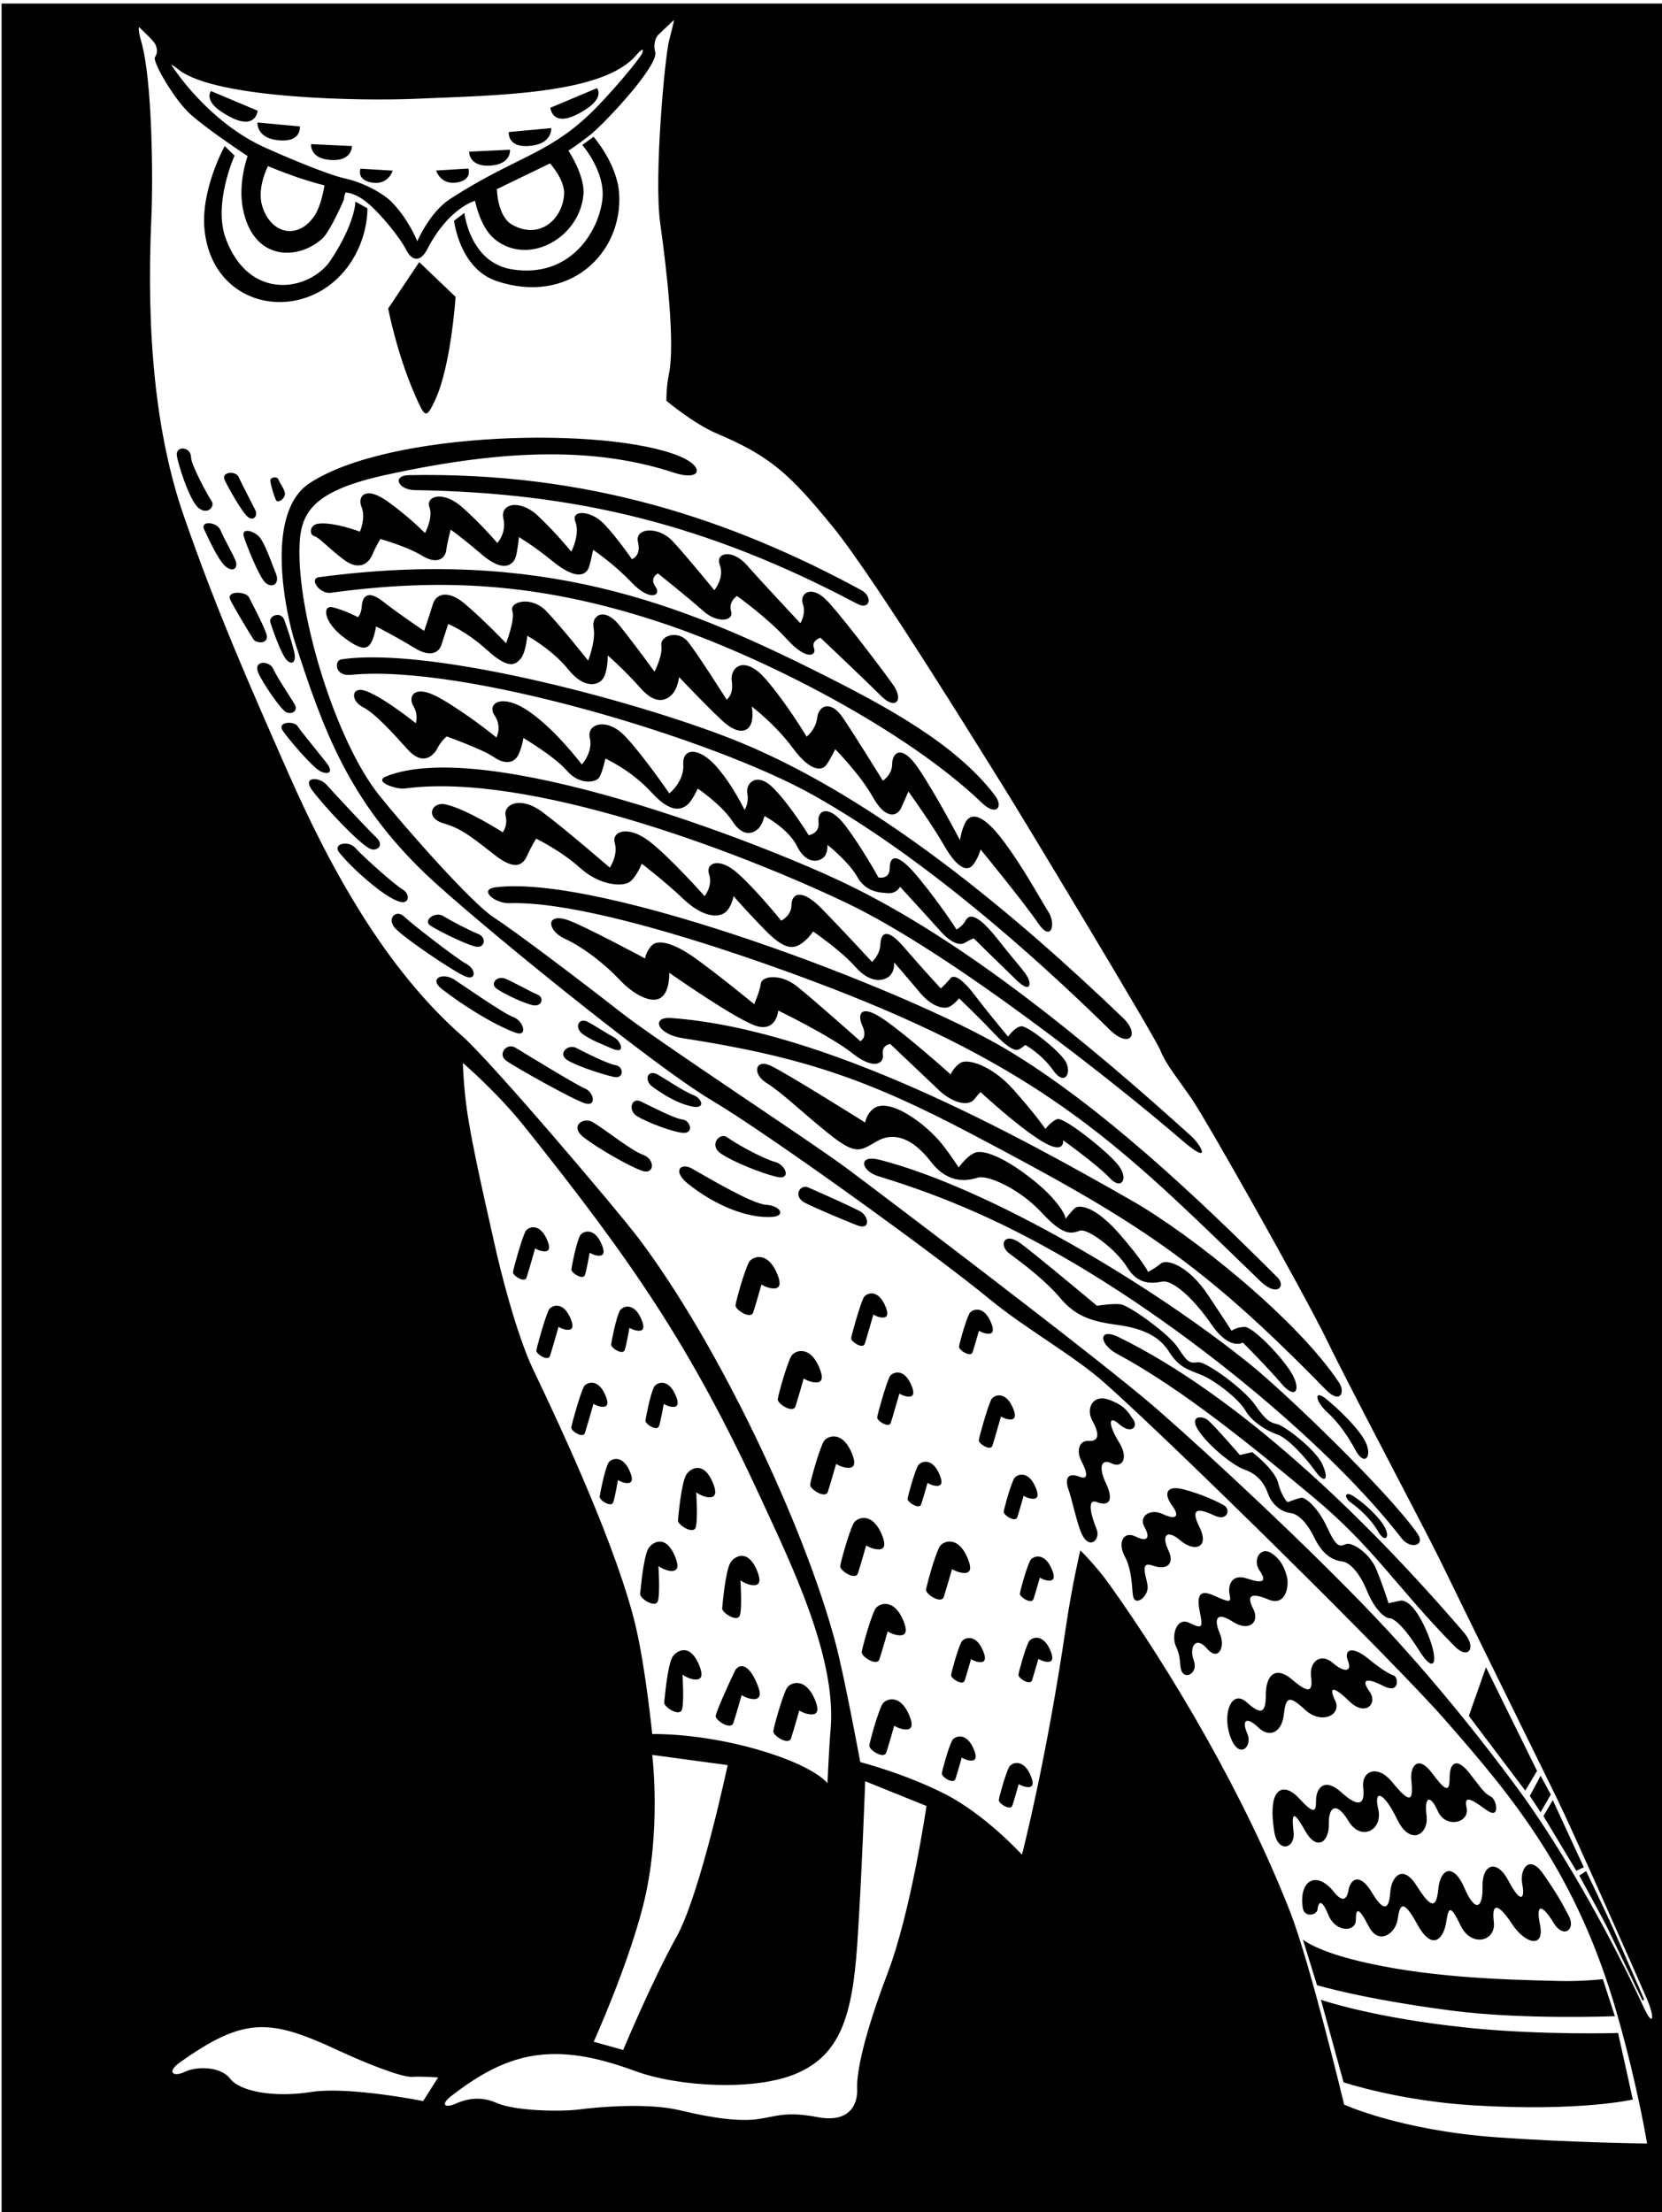 <?xml version="1.0" encoding="UTF-8"?>
<svg xmlns="http://www.w3.org/2000/svg" xmlns:xlink="http://www.w3.org/1999/xlink" width="423pt" height="563pt" viewBox="0 0 423 563" version="1.1">
<g id="surface1">
<path style=" stroke:none;fill-rule:nonzero;fill:rgb(0%,0%,0%);fill-opacity:1;" d="M 0.402 0.898 L 0.402 563 L 423 563 L 423 0.898 Z M 45.539 17.785 C 55.148 25.238 92.773 25.707 105.574 25.148 C 125.879 24.262 153.414 24.098 161.93 14.035 C 163.305 12.41 163.988 12.219 163.449 13.551 C 162.91 14.879 155.07 24.34 149.785 29.324 C 139.074 39.426 130.41 40.332 114.539 50.645 C 109.348 54.016 106.199 61.398 106.199 61.398 C 106.199 61.398 104 55.727 99.574 51.301 C 97.574 49.301 92.828 46.547 87.828 45.422 C 82.828 44.297 71.242 39.273 67.367 37.523 C 57.52 33.074 49.48 24.797 44.754 18.184 C 43.504 16.434 42.867 15.711 45.539 17.785 Z M 143.574 49.426 C 143.234 55.59 137.461 61.219 130.324 57.176 C 126.574 55.051 126.465 48.137 126.465 48.137 L 139.988 41.582 C 139.988 41.582 143.781 45.73 143.574 49.426 Z M 82.574 47.172 C 82.574 47.172 81.832 52.336 79.949 55.051 C 75.699 61.176 68.777 59.469 66.699 52.301 C 65.359 47.68 68.207 42.289 68.207 42.289 C 68.207 42.289 71.969 43.859 75.809 45.172 C 79.645 46.48 82.574 47.172 82.574 47.172 Z M 107.699 534.699 C 107.699 534.699 88.703 530.887 79.203 532.387 C 69.703 533.887 61.07 532.25 58.57 529 C 56.07 525.75 49.891 525.855 47.039 527.258 C 44.191 528.656 42.199 527.41 45.848 524.816 C 62.312 513.102 68.844 513.805 85.996 521.77 C 92.996 525.02 102.195 528.703 104.945 528.535 C 107.695 528.363 111.5 528.699 111.5 528.699 Z M 225.891 502.195 C 219.891 517.945 217.949 527.543 218.156 531.547 C 218.359 535.551 216.199 540.301 208.199 538.801 C 200.199 537.301 197.949 538.496 193.199 539.246 C 188.449 539.996 181.445 539.074 173.195 537.074 C 164.945 535.074 152.453 536.184 147.453 536.828 C 142.453 537.469 130.945 537.195 126.445 535.195 C 121.945 533.195 118.293 534.328 115.793 535.43 C 113.293 536.527 112.031 535.621 114.805 533.457 C 129.406 522.066 141.094 519.457 161.562 527.023 C 172.629 531.117 192.207 532.188 202.703 527.688 C 213.781 522.938 216.93 513.215 218.18 494.805 C 219.305 478.309 220.199 453.301 220.199 453.301 L 235.801 459.602 C 235.801 459.602 231.891 486.445 225.891 502.195 Z M 166 446.602 L 185.199 449.199 C 185.199 449.199 178.234 482.066 172.164 492.941 C 166.098 503.812 158.602 521.699 158.602 521.699 L 151.102 519.598 C 151.102 519.598 159.68 500.699 163.68 484.949 C 168.449 466.164 166 446.602 166 446.602 Z M 166 441.301 C 166 441.301 164.328 424.566 161.773 413.797 C 157.184 394.418 143.281 364.324 135.859 348.879 C 131.234 339.254 127.035 321.934 125.91 316.797 C 124.211 309.043 120.094 291.746 118.746 281.797 C 117.949 275.926 117.801 270.5 117.801 270.5 C 117.801 270.5 126.477 277.902 133.574 286.801 C 160.762 320.867 175.801 342.539 193.699 381.426 C 201.266 397.859 213.004 421.738 211.398 440.102 C 210.984 444.852 210.602 453.801 210.602 453.801 C 210.602 453.801 207.449 449.426 192.574 445.176 C 177.699 440.926 166 441.301 166 441.301 Z M 418.449 511.051 C 408.492 489.578 396.207 468.656 386.301 455.199 C 379.676 446.199 366.074 428.426 349.742 411.262 C 333.406 394.094 308.703 371.047 294.703 358.797 C 280.703 346.547 225.059 304.445 215.684 297.445 C 206.309 290.445 168.051 265.457 157.98 257.59 C 147.914 249.723 131.324 237.125 125.699 233.5 C 120.074 229.875 103.027 210.539 96.527 202.414 C 85.383 188.488 75.465 155.98 76.242 138.551 C 76.617 130.117 79.992 124.82 98.449 120.801 C 129.113 114.121 151.871 113.852 171.574 120.301 C 178.449 122.551 179.574 118.801 172.824 116.051 C 154.418 108.551 99.152 109.57 78.789 122.969 C 66.699 130.926 73.359 158.098 74.949 163.051 C 82.273 185.852 88.773 203.738 108.457 222.543 C 119.395 232.988 165.672 270.871 181.238 280.086 C 195.176 288.336 238.113 319.254 252.055 330.77 C 260.68 337.895 273.352 345.02 281.035 351.836 C 298.531 367.352 354.609 422.672 367.449 437.301 C 385.34 457.684 401.484 477.012 411.711 513.047 C 416.945 531.5 419.199 545.5 419.199 545.5 C 419.199 545.5 399.574 545.277 380.699 543.902 C 356.324 542.125 342.102 535.598 342.102 535.598 C 342.102 535.598 333.48 499.664 328.355 486.539 C 316.816 456.988 298.219 425.402 282.223 403.035 C 278.812 398.266 274.949 394.551 274.949 394.551 C 274.949 394.551 272.883 403.215 271.324 413.801 C 266.199 448.676 260.102 472 260.102 472 C 260.102 472 250.883 461.871 240.633 456.621 C 230.383 451.371 218.949 448.426 218.949 448.426 C 218.949 448.426 214.949 426.801 212.699 418.301 C 204.742 388.238 182.773 341.977 162.648 315.289 C 156.898 307.664 124.84 269.977 117.715 263.727 C 98.176 246.586 84.168 221.297 73.09 196.105 C 63.117 173.426 55.027 155.141 46.742 131.184 C 39.723 110.895 37.16 85.496 38.523 55.426 C 38.988 45.145 38.742 20.281 35.977 10.672 C 34.977 7.195 35.402 6.898 35.402 6.898 C 35.402 6.898 38.535 9.84 39.242 10.832 C 39.949 11.82 40.316 13.297 39.441 14.547 C 38.699 15.609 44.449 25.551 48.574 29.176 C 53.402 33.418 63.023 39.719 63.023 39.719 C 63.023 39.719 60.551 46.375 61.801 53 C 64.336 66.445 75.793 66.402 82.074 60.676 C 83.969 58.949 87.496 51.016 87.527 50.75 C 87.777 48.625 88.133 49 88.133 49 C 88.133 49 90.461 49.031 93.711 51.781 C 96.961 54.531 101.852 60.535 103.352 63.535 C 104.852 66.535 107.027 66.738 108.734 63.438 C 114.219 52.828 120.898 51.102 120.898 51.102 C 120.898 51.102 122.184 57.789 125.809 60.789 C 134.438 67.93 147.621 60.512 148.5 49.398 C 148.875 44.648 144.668 38.34 144.668 38.34 C 144.668 38.34 146.574 37.176 149.949 34.551 C 153.898 31.477 167.855 16.473 166.75 13.188 C 166.324 11.926 166.59 9.785 167.559 8.848 C 170.133 6.359 171.574 5.051 171.574 5.051 C 171.574 5.051 171.332 6.367 170.281 10.367 C 169.23 14.371 166.387 45.047 168.031 56.797 C 169.766 69.199 171.828 87.57 170.254 95.172 C 169.539 98.613 169.602 102 169.602 102 C 169.602 102 176.684 107.895 182.309 110.27 C 196.086 116.086 201.012 120.652 211.949 134.051 C 223.074 147.676 252.77 196.109 255.633 200.613 C 258.5 205.121 293.949 263.801 295.324 267.301 C 296.699 270.801 299.449 274.051 303.324 279.676 C 307.199 285.301 331.949 329.176 337.824 341.301 C 343.699 353.426 362.949 389.676 366.699 397.426 C 370.449 405.176 392.449 449.926 396.324 457.801 C 400.199 465.676 417.074 503.801 419.199 508.801 C 421.324 513.801 420.684 515.871 418.449 511.051 Z M 106.699 66.699 L 115.949 75.551 C 115.949 75.551 114.816 93.18 110.699 101.926 C 108.699 106.176 108.25 106.25 106.5 102.5 C 101.129 90.988 98.801 78.5 98.801 78.5 Z M 93.5 53 C 93.5 53 93.836 60.359 88.863 67.391 C 78 82.766 54.32 79.141 52.074 58.676 C 50.949 48.426 57.184 37.172 57.184 37.172 L 59.699 39.602 C 59.699 39.602 54.18 51.812 57.449 60.676 C 63.52 77.121 79.086 73.926 84.199 66.176 C 90.527 56.586 90.449 51.301 90.449 51.301 Z M 157.574 49.176 C 158.594 64.461 144.848 77.684 126.449 71.551 C 116.922 68.371 115.562 56.176 115.562 56.176 L 118.199 54.199 C 118.199 54.199 119.551 66.828 130.324 68.551 C 145.199 70.926 152.453 58.754 153.324 50.676 C 154.09 43.613 148.199 36.898 148.199 36.898 L 151.074 34.801 C 151.074 34.801 157.074 41.676 157.574 49.176 Z M 140.078 27.426 L 151.949 22.426 C 151.949 22.426 153.824 24.676 149.324 27.676 C 140.547 33.527 140.078 27.426 140.078 27.426 Z M 129.5 33.602 L 140.301 32.602 C 140.301 32.602 140.578 36.27 135.703 37.02 C 128.934 38.059 129.5 33.602 129.5 33.602 Z M 53.707 23.176 L 65.574 28.176 C 65.574 28.176 65.105 34.277 56.332 28.426 C 51.832 25.426 53.707 23.176 53.707 23.176 Z M 65.523 31.176 L 76.324 32.176 C 76.324 32.176 76.895 36.637 70.121 35.594 C 65.246 34.844 65.523 31.176 65.523 31.176 Z M 119.398 38.602 L 129.801 38.102 C 129.801 38.102 130.211 41.609 125.211 42.109 C 119.27 42.703 119.398 38.602 119.398 38.602 Z M 111 43.398 L 119.199 42.898 C 119.199 42.898 120.328 45.824 116.203 46.449 C 112.078 47.074 111 43.398 111 43.398 Z M 79.176 36.676 L 89.574 37.176 C 89.574 37.176 89.707 41.277 83.766 40.684 C 78.766 40.184 79.176 36.676 79.176 36.676 Z M 91.75 42.926 L 99.949 43.426 C 99.949 43.426 98.871 47.102 94.746 46.477 C 90.621 45.852 91.75 42.926 91.75 42.926 Z M 50.574 129.301 C 48.199 127.426 45.262 117.926 45.004 115.906 C 44.688 113.391 48.574 113.551 48.633 116.422 C 48.676 118.426 52.992 126.281 53.867 127.531 C 54.742 128.781 52.949 131.176 50.574 129.301 Z M 64.973 129.789 C 65.746 131.309 64.441 132.812 62.941 131.438 C 61.441 130.062 58.039 124.008 57.18 122.152 C 56.219 120.07 59.961 119.73 60.711 121.355 C 61.461 122.98 64.199 128.273 64.973 129.789 Z M 57.449 144.176 C 55.449 142.551 52.848 136.539 51.984 134.785 C 50.809 132.402 55.227 132.773 56.102 134.898 C 56.977 137.023 59.316 141.031 59.969 142.734 C 60.617 144.438 59.449 145.801 57.449 144.176 Z M 66.113 136.773 C 67.488 138.477 69.078 143.148 70.199 145.898 C 71.324 148.648 69.242 149.773 67.57 148.305 C 65.898 146.836 62.578 138.285 62.051 136.539 C 61.328 134.16 64.738 135.074 66.113 136.773 Z M 72.488 125.355 C 72.836 126.742 70.699 128.324 70.199 127.199 C 69.699 126.074 68.969 123.664 68.801 122.398 C 68.664 121.371 70.637 121.176 70.887 122.051 C 71.137 122.926 72.145 123.969 72.488 125.355 Z M 64.5 162.699 C 63.75 161.574 59.371 154.34 58.574 152.551 C 57.574 150.301 62.594 150.473 63.344 151.973 C 64.094 153.473 66.605 158.137 67.715 161.086 C 68.824 164.027 65.25 163.824 64.5 162.699 Z M 72.395 157.852 C 73.27 160.352 74.074 162.676 74.824 165.676 C 75.574 168.676 74.199 169.426 72.824 167.801 C 71.449 166.176 69.277 159.898 68.801 158.398 C 68.277 156.75 71.52 155.352 72.395 157.852 Z M 74.98 179.219 C 75.949 180.863 74.344 181.938 72.871 181.262 C 71.395 180.586 66.715 173.535 65.754 171.27 C 64.305 167.867 68.641 168.176 69.516 170.176 C 70.391 172.176 74.012 177.574 74.98 179.219 Z M 75.664 184.715 C 76.441 185.914 81.406 191.965 83.156 194.215 C 84.906 196.465 83.699 197.301 81.574 196.301 C 79.449 195.301 72.879 187.395 71.949 185.926 C 70.449 183.551 74.891 183.516 75.664 184.715 Z M 83.078 199.672 C 85.219 202.059 93.562 211.031 95.699 213.051 C 97.949 215.176 95.949 216.676 94.324 216.051 C 91.547 214.98 81.797 204.438 79.324 200.926 C 76.949 197.551 81.301 197.699 83.078 199.672 Z M 102.398 226.301 C 104.414 227.469 104.199 229.926 102.074 229.551 C 98.207 228.867 89.152 220.559 86.324 216.926 C 84.574 214.676 88.699 213.801 90.449 215.801 C 92.199 217.801 100.387 225.133 102.398 226.301 Z M 102.961 233.348 C 104.617 234.977 116.324 244.051 118.699 245.301 C 121.074 246.551 121.324 249.562 118.559 248.531 C 115.789 247.5 102.254 238.371 100.379 235.996 C 98.504 233.621 100.844 231.27 102.961 233.348 Z M 112.82 233.121 C 114.82 234.371 119.508 236.809 121.699 237.676 C 123.891 238.539 123.441 241.301 121.191 240.926 C 118.941 240.551 111.539 236.867 109.559 235.574 C 107.48 234.223 110.82 231.871 112.82 233.121 Z M 131.07 262.758 C 125.305 260.598 117.621 255.711 112.445 251.684 C 109.07 249.059 112.602 247.379 115.59 249.277 C 117.551 250.523 128.18 257.977 130.68 258.852 C 133.18 259.727 134.57 264.07 131.07 262.758 Z M 128.574 249.059 C 130.609 249.844 135.047 252.406 136.82 253.133 C 138.594 253.855 137.961 256.379 135.449 255.781 C 132.938 255.184 127.758 252.668 126.258 251.492 C 124.758 250.316 126.453 248.242 128.574 249.059 Z M 148.949 280.801 C 145.949 279.926 131.074 271.551 128.824 269.926 C 126.574 268.301 128.941 265.254 131.191 266.625 C 135.027 268.965 146.824 276.176 148.949 277.051 C 151.074 277.926 151.949 281.676 148.949 280.801 Z M 146.691 266.695 C 149.289 268.043 154.566 270.699 156.691 271.074 C 158.816 271.449 158.82 274.59 156.32 274.082 C 153.824 273.574 147.246 271.484 144.496 269.859 C 141.746 268.234 144.508 265.566 146.691 266.695 Z M 149.574 260.051 C 151.844 261.234 154.449 263.051 156.199 263.926 C 157.949 264.801 159.586 268.531 155.691 266.816 C 151.801 265.102 151 264.926 148.5 263.301 C 146 261.676 147.199 258.809 149.574 260.051 Z M 163.324 297.926 C 160.016 296.73 152.34 292.344 148.59 289.469 C 144.84 286.594 148.449 284.176 150.824 285.551 C 153.945 287.355 160.562 292.77 163.688 293.895 C 166.812 295.02 166.637 299.117 163.324 297.926 Z M 163.074 280.301 C 165.324 281.363 171.555 284.648 173.68 284.898 C 175.805 285.148 176.574 288.426 173.949 288.301 C 171.324 288.176 164.699 285.602 162.199 284.102 C 159.699 282.602 160.719 279.188 163.074 280.301 Z M 167.324 273.426 C 169.059 274.379 174.297 277.914 176.449 278.676 C 178.605 279.434 179.824 282.426 175.949 281.551 C 172.074 280.676 168.699 278.426 166.199 276.676 C 163.699 274.926 164.824 272.051 167.324 273.426 Z M 175.996 297.328 C 179.09 299.027 191.188 306.348 194.938 306.598 C 198.688 306.848 200.078 309.434 196.578 309.684 C 190.266 310.133 182.051 306.773 175.188 301.324 C 170.938 297.949 173.301 295.848 175.996 297.328 Z M 185.074 289.426 C 187.52 291.203 194.324 294.926 197.199 295.676 C 200.074 296.426 201.453 300.359 197.699 299.5 C 193.945 298.641 186.383 295.621 183.383 293.496 C 180.383 291.371 183.195 288.059 185.074 289.426 Z M 205.695 302.188 C 207.848 303.121 217.09 307.211 219.074 308.363 C 221.059 309.52 221.695 313.246 218.074 311.801 C 214.453 310.355 208.191 307.762 204.941 306.137 C 201.691 304.512 203.59 301.273 205.695 302.188 Z M 196.953 327.895 C 195.328 327.895 193.801 326.898 193.801 326.898 C 193.801 326.898 192.324 332.125 191.699 334 C 191.074 335.875 187.074 333.301 187.199 332.176 C 187.324 331.051 189.324 323.801 190.574 321.301 C 191.324 319.801 195.449 318.051 197.949 324.551 C 198.754 326.637 198.578 327.895 196.953 327.895 Z M 197.945 356.098 C 198.07 354.973 200.07 347.723 201.32 345.223 C 202.07 343.723 206.195 341.973 208.695 348.473 C 209.496 350.559 209.324 351.816 207.699 351.816 C 206.074 351.816 204.547 350.82 204.547 350.82 C 204.547 350.82 203.07 356.047 202.445 357.922 C 201.82 359.797 197.82 357.223 197.945 356.098 Z M 215.949 373.551 C 214.324 373.551 212.797 372.555 212.797 372.555 C 212.797 372.555 211.32 377.777 210.695 379.652 C 210.07 381.527 206.07 378.953 206.195 377.828 C 206.32 376.703 208.32 369.453 209.57 366.953 C 210.32 365.453 214.445 363.703 216.945 370.203 C 217.75 372.289 217.574 373.551 215.949 373.551 Z M 220.445 393.305 C 220.445 393.305 218.973 398.527 218.348 400.402 C 217.723 402.277 213.723 399.703 213.848 398.578 C 213.973 397.453 215.973 390.203 217.223 387.703 C 217.973 386.203 222.098 384.453 224.598 390.953 C 225.398 393.039 225.227 394.301 223.602 394.301 C 221.977 394.301 220.445 393.305 220.445 393.305 Z M 219.32 420.453 C 219.445 419.328 221.445 412.078 222.695 409.578 C 223.445 408.078 227.57 406.328 230.07 412.828 C 230.875 414.914 230.699 416.176 229.074 416.176 C 227.449 416.176 225.922 415.18 225.922 415.18 C 225.922 415.18 224.445 420.402 223.82 422.277 C 223.195 424.152 219.195 421.578 219.32 420.453 Z M 231.574 436.926 C 232.348 438.93 232.18 440.137 230.617 440.137 C 229.059 440.137 227.59 439.18 227.59 439.18 C 227.59 439.18 226.176 444.195 225.574 445.996 C 224.977 447.797 221.137 445.324 221.254 444.246 C 221.375 443.164 223.297 436.203 224.496 433.805 C 225.215 432.363 229.176 430.684 231.574 436.926 Z M 250.324 420.426 C 250.941 422.027 250.809 422.992 249.562 422.992 C 248.312 422.992 247.137 422.23 247.137 422.23 C 247.137 422.23 246.004 426.242 245.523 427.684 C 245.047 429.121 241.973 427.145 242.07 426.281 C 242.164 425.418 243.703 419.848 244.66 417.93 C 245.238 416.777 248.406 415.434 250.324 420.426 Z M 246.445 396.961 C 247.25 399.047 247.074 400.309 245.449 400.309 C 243.824 400.309 242.297 399.312 242.297 399.312 C 242.297 399.312 240.82 404.535 240.195 406.41 C 239.57 408.285 235.57 405.711 235.695 404.586 C 235.82 403.461 237.82 396.211 239.07 393.711 C 239.82 392.211 243.945 390.461 246.445 396.961 Z M 247.965 445.48 C 248.582 447.086 248.449 448.051 247.199 448.051 C 245.953 448.051 244.777 447.285 244.777 447.285 C 244.777 447.285 243.645 451.297 243.164 452.738 C 242.688 454.18 239.613 452.199 239.711 451.336 C 239.805 450.473 241.34 444.902 242.301 442.984 C 242.879 441.832 246.047 440.488 247.965 445.48 Z M 267.465 420.355 C 268.082 421.961 267.949 422.926 266.699 422.926 C 265.453 422.926 264.277 422.16 264.277 422.16 C 264.277 422.16 263.145 426.172 262.664 427.613 C 262.188 429.055 259.113 427.074 259.211 426.211 C 259.305 425.348 260.84 419.777 261.801 417.859 C 262.379 416.707 265.547 415.363 267.465 420.355 Z M 262.465 452.23 C 263.082 453.836 262.949 454.801 261.699 454.801 C 260.453 454.801 259.277 454.035 259.277 454.035 C 259.277 454.035 258.145 458.047 257.664 459.488 C 257.188 460.93 254.113 458.949 254.211 458.086 C 254.305 457.223 255.84 451.652 256.801 449.734 C 257.379 448.582 260.547 447.238 262.465 452.23 Z M 267.836 399.688 C 268.449 401.293 268.316 402.258 267.07 402.258 C 265.82 402.258 264.648 401.492 264.648 401.492 C 264.648 401.492 263.516 405.508 263.035 406.945 C 262.555 408.387 259.48 406.41 259.578 405.547 C 259.676 404.68 261.211 399.113 262.172 397.191 C 262.746 396.039 265.914 394.695 267.836 399.688 Z M 231 381.43 C 231.098 380.562 232.633 374.996 233.59 373.074 C 234.168 371.926 237.336 370.578 239.254 375.57 C 239.871 377.176 239.738 378.141 238.488 378.141 C 237.242 378.141 236.066 377.379 236.066 377.379 C 236.066 377.379 234.938 381.391 234.453 382.828 C 233.977 384.27 230.902 382.293 231 381.43 Z M 258.051 376.359 C 258.629 375.207 261.797 373.863 263.715 378.855 C 264.332 380.461 264.199 381.426 262.949 381.426 C 261.703 381.426 260.527 380.66 260.527 380.66 C 260.527 380.66 259.395 384.672 258.914 386.113 C 258.438 387.555 255.363 385.574 255.461 384.711 C 255.555 383.848 257.09 378.277 258.051 376.359 Z M 257.949 358.676 C 258.566 360.277 258.434 361.242 257.184 361.242 C 255.938 361.242 254.762 360.48 254.762 360.48 C 254.762 360.48 253.055 366.484 252.574 367.926 C 252.094 369.363 249.023 367.387 249.117 366.523 C 249.215 365.66 251.324 358.098 252.285 356.18 C 252.863 355.027 256.031 353.684 257.949 358.676 Z M 223.258 360.703 C 223.355 359.84 225.465 352.277 226.426 350.359 C 227.004 349.207 230.172 347.863 232.09 352.855 C 232.707 354.461 232.574 355.426 231.324 355.426 C 230.078 355.426 228.902 354.66 228.902 354.66 C 228.902 354.66 227.195 360.664 226.715 362.105 C 226.234 363.547 223.164 361.566 223.258 360.703 Z M 225.465 332.73 C 226.082 334.336 225.949 335.301 224.699 335.301 C 223.453 335.301 222.277 334.535 222.277 334.535 C 222.277 334.535 220.57 340.539 220.09 341.98 C 219.609 343.422 216.539 341.441 216.633 340.578 C 216.73 339.715 218.84 332.152 219.801 330.234 C 220.379 329.082 223.547 327.738 225.465 332.73 Z M 244.086 342.711 C 244.18 341.848 245.715 336.277 246.676 334.359 C 247.254 333.207 250.422 331.863 252.34 336.855 C 252.957 338.461 252.824 339.426 251.574 339.426 C 250.328 339.426 249.152 338.66 249.152 338.66 C 249.152 338.66 248.02 342.672 247.539 344.113 C 247.062 345.555 243.988 343.574 244.086 342.711 Z M 191.902 432.395 C 190.277 432.395 188.75 431.398 188.75 431.398 C 188.75 431.398 187.273 436.625 186.648 438.5 C 186.023 440.375 182.023 437.801 182.148 436.676 C 182.273 435.551 185.824 427.676 187.074 425.176 C 187.824 423.676 190.398 422.551 192.898 429.051 C 193.703 431.137 193.527 432.395 191.902 432.395 Z M 196.82 440.578 C 196.945 439.453 198.945 432.203 200.195 429.703 C 200.945 428.203 205.07 426.453 207.57 432.953 C 208.375 435.039 208.199 436.301 206.574 436.301 C 204.949 436.301 203.422 435.305 203.422 435.305 C 203.422 435.305 201.945 440.527 201.32 442.402 C 200.695 444.277 196.695 441.703 196.82 440.578 Z M 183.801 409.273 C 183.926 408.148 184.57 400.328 185.82 397.828 C 186.57 396.328 190.32 393.578 192.82 400.078 C 193.625 402.164 193.449 403.426 191.824 403.426 C 190.199 403.426 188.449 402.176 188.449 402.176 C 188.449 402.176 188.926 409.227 188.301 411.102 C 187.676 412.977 183.676 410.398 183.801 409.273 Z M 144.574 338.426 C 143.328 338.426 142.152 337.66 142.152 337.66 C 142.152 337.66 140.445 343.664 139.965 345.105 C 139.484 346.547 136.414 344.566 136.508 343.703 C 136.605 342.84 138.715 335.277 139.676 333.359 C 140.254 332.207 143.422 330.863 145.34 335.855 C 145.957 337.461 145.824 338.426 144.574 338.426 Z M 138.621 318.465 C 137.375 318.465 136.199 317.699 136.199 317.699 C 136.199 317.699 134.492 323.703 134.012 325.145 C 133.531 326.586 130.461 324.609 130.555 323.742 C 130.652 322.879 132.762 315.32 133.723 313.398 C 134.301 312.246 137.469 310.902 139.387 315.895 C 140.004 317.496 139.871 318.465 138.621 318.465 Z M 145.422 323.051 C 145.516 322.188 146.637 316.422 147.598 314.5 C 148.176 313.348 151.344 312.004 153.262 316.996 C 153.879 318.598 153.746 319.562 152.496 319.562 C 151.25 319.562 150.074 318.801 150.074 318.801 C 150.074 318.801 149.355 323.012 148.879 324.453 C 148.398 325.891 145.324 323.914 145.422 323.051 Z M 162.621 338.664 C 161.375 338.664 160.199 337.898 160.199 337.898 C 160.199 337.898 159.48 342.109 159.004 343.551 C 158.523 344.992 155.449 343.016 155.547 342.148 C 155.641 341.285 156.762 335.52 157.723 333.598 C 158.301 332.445 161.469 331.102 163.387 336.094 C 164.004 337.699 163.871 338.664 162.621 338.664 Z M 164.273 361.527 C 164.371 360.664 165.492 354.898 166.453 352.977 C 167.027 351.824 170.195 350.48 172.117 355.473 C 172.73 357.074 172.598 358.043 171.352 358.043 C 170.102 358.043 168.93 357.277 168.93 357.277 C 168.93 357.277 168.211 361.488 167.73 362.93 C 167.25 364.371 164.18 362.395 164.273 361.527 Z M 160.465 374.855 C 161.082 376.461 160.949 377.426 159.699 377.426 C 158.453 377.426 157.277 376.66 157.277 376.66 C 157.277 376.66 156.562 380.871 156.078 382.312 C 155.602 383.754 152.527 381.773 152.625 380.91 C 152.719 380.047 153.84 374.277 154.801 372.359 C 155.379 371.207 158.547 369.863 160.465 374.855 Z M 167.574 398.551 C 167.574 398.551 168.051 405.602 167.426 407.477 C 166.801 409.352 162.801 406.773 162.926 405.648 C 163.051 404.523 163.695 396.703 164.945 394.203 C 165.695 392.703 169.445 389.953 171.945 396.453 C 172.75 398.539 172.574 399.801 170.949 399.801 C 169.324 399.801 167.574 398.551 167.574 398.551 Z M 181.57 377.703 C 182.375 379.789 182.199 381.051 180.574 381.051 C 178.949 381.051 177.199 379.801 177.199 379.801 C 177.199 379.801 177.676 386.852 177.051 388.727 C 176.426 390.602 172.426 388.023 172.551 386.898 C 172.676 385.773 173.32 377.953 174.57 375.453 C 175.32 373.953 179.07 371.203 181.57 377.703 Z M 178.07 424.078 C 178.875 426.164 178.699 427.426 177.074 427.426 C 175.449 427.426 173.699 426.176 173.699 426.176 C 173.699 426.176 174.176 433.227 173.551 435.102 C 172.926 436.977 168.926 434.398 169.051 433.273 C 169.176 432.148 169.82 424.328 171.07 421.828 C 171.82 420.328 175.57 417.578 178.07 424.078 Z M 153.465 358.02 C 152.219 358.02 151.043 357.254 151.043 357.254 C 151.043 357.254 149.336 363.262 148.855 364.699 C 148.375 366.141 145.305 364.164 145.398 363.301 C 145.496 362.434 147.605 354.875 148.566 352.953 C 149.145 351.805 152.312 350.461 154.23 355.449 C 154.848 357.055 154.715 358.02 153.465 358.02 Z M 104.074 120.918 C 149.949 120.051 186.281 132.344 219.199 150.176 C 222.199 151.801 221.461 155.406 218.148 153.652 C 180.109 133.508 146.73 125.355 105.574 124.73 C 101.309 124.664 99.695 121.004 104.074 120.918 Z M 81.203 146.883 C 137.449 139.426 172.934 153.438 208.117 171.027 C 225.445 179.691 243.23 189.277 253.188 202.379 C 255.52 205.445 253.52 207.797 249.883 204.305 C 230.855 186.035 194.562 167.039 167.203 158.105 C 136.652 148.133 111.84 147.105 84.203 150.855 C 81.328 151.242 78.559 147.23 81.203 146.883 Z M 89.324 171.746 C 85.102 172.172 85.09 168.074 86.832 167.812 C 110.117 164.305 165.148 179.289 188.699 189.051 C 223.629 203.523 258.488 232.809 285.824 259.051 C 290.305 263.352 287.43 266.945 282.445 262.055 C 262.699 242.676 234.762 217.961 206.992 202.355 C 181.457 188.012 117.812 168.883 89.324 171.746 Z M 102.949 200.672 C 100.953 200.941 94.84 198.961 98.332 197.566 C 123.582 187.496 192.727 214.098 214.93 224.715 C 245.797 239.48 277.441 265.844 303.148 289.102 C 305.773 291.477 308.711 297 300.613 290.008 C 284.555 276.141 242.117 242.473 215.328 229.73 C 187.219 216.359 134.16 196.445 102.949 200.672 Z M 220.188 254.895 C 199.254 246.289 151.461 229.105 129.699 229.852 C 125.949 229.977 121.605 226.359 126.199 225.797 C 153.422 222.438 230.672 251.957 255.824 266.863 C 279.781 281.062 304.879 304.832 325.113 325.07 C 327.363 327.32 325.07 330.184 320.809 326.07 C 288.715 295.094 269.98 275.367 220.188 254.895 Z M 247.078 288.477 C 221.062 274.785 204.324 268.926 173.699 264.195 C 167.195 263.191 165.621 258.695 170.84 259.074 C 210.074 261.926 259.066 288.973 288.074 305.551 C 303.289 314.242 330.098 335.68 340.84 351.91 C 342.41 354.285 341.125 357.438 337.449 353.676 C 305.34 320.793 289.309 310.703 247.078 288.477 Z M 272.105 320.75 C 256.266 311.512 241.234 304.719 223.562 299.34 C 219.031 297.961 218.27 293.695 223.938 295.164 C 251.953 302.414 293.281 327.086 318.277 347.281 C 327.355 354.617 353.414 379.727 360.75 390.266 C 362.926 393.391 358.953 394.359 356.742 391.504 C 339.289 368.914 304.48 339.637 272.105 320.75 Z M 370.195 418.93 C 355.543 404.074 349.871 394.062 334.414 381.152 C 318.961 368.246 300.66 353.305 284.324 344.555 C 279.672 342.062 279.379 337.664 284.809 340.328 C 315.129 355.215 347.227 385.871 372.648 415.539 C 375.852 419.277 373.797 422.586 370.195 418.93 Z M 391.199 450.676 L 388.199 455.699 L 373.84 436.672 L 378.199 424.301 Z M 394.699 456.699 L 392.102 461.199 L 389.363 457.047 L 392.102 451.898 Z M 403.102 475.199 L 401.199 476.098 L 392.824 462.176 L 395.199 458.102 Z M 411.074 491.926 C 413.215 496.793 418.449 508.801 418.449 508.801 L 418.074 509.176 C 418.074 509.176 409.699 491.926 409.074 490.551 C 408.449 489.176 401.949 477.301 401.949 477.301 L 403.699 476.176 C 403.699 476.176 408.934 487.055 411.074 491.926 Z M 411.824 517.379 L 415.574 534.301 C 415.574 534.301 402.441 537.414 375.199 535.801 C 356.199 534.676 341.949 529.926 341.949 529.926 L 336.191 508.922 C 336.191 508.922 349.449 513.551 373.699 516.051 C 392.223 517.961 411.824 517.379 411.824 517.379 Z M 407.949 503.676 L 411 513.098 C 411 513.098 387.699 514.051 369.449 511.676 C 346.594 508.699 335.199 505.199 335.199 505.199 L 331.602 493.598 C 331.602 493.598 334.5 496.16 344.324 498.684 C 362.324 503.301 382.598 503.801 397.074 504.145 C 402.574 504.277 407.949 503.676 407.949 503.676 Z M 87.324 142.301 C 83.191 139.121 81.207 136.73 79.949 136.426 C 78.695 136.117 78.723 133.574 81.023 133.27 C 84.914 132.754 91.602 135.301 91.602 135.301 C 91.602 135.301 93.152 131.797 92.027 129.047 C 90.902 126.297 92.957 123.605 98.457 127.48 C 103.957 131.355 108.164 135.656 108.164 135.656 C 108.164 135.656 110.293 131.801 109.293 129.051 C 108.293 126.301 112.699 124.801 117.449 128.926 C 122.199 133.051 126.574 138.176 126.574 138.176 C 126.574 138.176 128.98 135.68 128.105 131.93 C 127.23 128.18 132.293 126.891 136.949 131.301 C 141.609 135.711 145.398 140.398 145.398 140.398 C 145.398 140.398 147.699 135.926 146.449 132.801 C 145.199 129.676 150.324 129.801 153.699 133.301 C 157.074 136.801 160.824 142.301 160.824 142.301 C 160.824 142.301 163.25 141.551 162.375 137.926 C 161.5 134.301 167.547 133.824 171.172 137.699 C 174.797 141.574 181.801 150.199 181.801 150.199 C 181.801 150.199 184.449 147.051 183.199 143.801 C 181.949 140.551 186.449 139.676 190.074 143.801 C 193.699 147.926 203.699 158.602 203.699 158.602 C 203.699 158.602 205.25 156.148 204.324 153.676 C 203.398 151.199 206.453 148.352 210.93 153.32 C 215.402 158.293 224.574 170.426 227.324 174.301 C 230.074 178.176 227.949 180.801 224.324 177.176 C 220.699 173.551 208.824 162.301 208.824 162.301 C 208.824 162.301 206.414 163.035 207.164 164.91 C 207.914 166.785 205.43 168.324 200.305 162.699 C 195.18 157.074 187.574 151.676 187.574 151.676 C 187.574 151.676 185.324 153.051 186.074 155.551 C 186.824 158.051 182.625 158.75 179 155.5 C 175.375 152.25 167.449 145.926 167.449 145.926 C 167.449 145.926 165.199 147.051 166.824 149.301 C 168.449 151.551 165.449 153.176 160.824 148.301 C 156.199 143.426 150.949 139.926 150.949 139.926 C 150.949 139.926 150.449 142.551 149.949 144.176 C 149.449 145.801 147.449 148.426 140.449 142.676 C 136.078 139.082 132.074 136.676 132.074 136.676 C 132.074 136.676 131.699 140.551 131.199 141.926 C 130.699 143.301 128.574 146.176 122.699 141.176 C 116.824 136.176 114.699 134.801 114.699 134.801 C 114.699 134.801 113.824 138.051 113.574 140.051 C 113.324 142.051 111.324 143.801 107.449 141.426 C 103.574 139.051 96.824 137.176 96.824 137.176 C 96.824 137.176 95.777 138.766 94.824 141.051 C 93.875 143.336 91.461 145.48 87.324 142.301 Z M 87.273 162.035 C 82.273 158.16 82.008 153.887 84.699 154.551 C 87.895 155.336 91.074 157.051 91.074 157.051 C 91.074 157.051 91.949 156.426 92.074 154.301 C 92.199 152.176 93.324 149.801 97.449 153.051 C 101.574 156.301 107.949 160.551 107.949 160.551 C 107.949 160.551 109.574 155.801 110.199 153.676 C 110.824 151.551 113.574 149.676 118.324 153.676 C 123.074 157.676 128.801 163.699 128.801 163.699 C 128.801 163.699 131.145 157.68 130.395 155.43 C 129.645 153.18 135.199 151.426 139.199 155.676 C 143.199 159.926 149.688 168.121 149.688 168.121 C 149.688 168.121 151.699 163.051 151.074 159.801 C 150.449 156.551 153.824 154.426 157.574 159.051 C 161.324 163.676 166.574 170.926 166.574 170.926 C 166.574 170.926 168.699 166.926 168.324 164.301 C 167.949 161.676 172.648 160.301 175.074 163.301 C 177.5 166.301 184.949 178.051 184.949 178.051 C 184.949 178.051 186.781 176.867 186.25 173.363 C 185.719 169.863 189.379 166.562 194.754 172.688 C 200.129 178.812 205.293 187.469 205.293 187.469 C 205.293 187.469 207.625 185.727 208 182.602 C 208.375 179.477 211.449 178.176 214.449 182.551 C 217.449 186.926 224.699 198.676 224.699 198.676 C 224.699 198.676 227.074 197.176 227.074 194.426 C 227.074 191.676 229.324 189.176 233.574 195.301 C 237.824 201.426 244.324 213.801 244.324 213.801 C 244.324 213.801 244.773 210.75 245.898 209 C 247.023 207.25 249.574 206.551 254.824 213.301 C 260.074 220.051 264.824 228.926 266.824 232.051 C 268.824 235.176 267.57 239.93 264.199 234.926 C 260.832 229.922 249.574 216.176 249.574 216.176 C 249.574 216.176 248.949 218.551 247.574 220.176 C 246.199 221.801 243.73 221.152 240.355 215.277 C 236.98 209.402 231.199 201.426 231.199 201.426 C 231.199 201.426 230.199 203.801 229.324 205.676 C 228.449 207.551 225.574 208.926 222.199 202.926 C 218.824 196.926 212.574 190.676 212.574 190.676 C 212.574 190.676 211.199 193.551 210.199 194.801 C 209.199 196.051 206.324 196.551 201.824 190.426 C 197.324 184.301 191.324 179.801 191.324 179.801 C 191.324 179.801 191.824 182.176 191.199 184.051 C 190.574 185.926 188.199 187.551 183.574 183.176 C 178.949 178.801 172.824 172.301 172.824 172.301 C 172.824 172.301 172.574 174.926 171.199 176.551 C 169.824 178.176 166.996 179.629 163.074 175.176 C 159.152 170.723 154.699 166.801 154.699 166.801 C 154.699 166.801 154.699 170.676 153.574 172.551 C 152.449 174.426 148.785 175.52 144.66 170.395 C 140.535 165.27 134.199 161.801 134.199 161.801 C 134.199 161.801 133.824 166.051 132.574 167.551 C 131.324 169.051 129.656 170.594 124.156 165.594 C 118.656 160.594 114.074 158.801 114.074 158.801 C 114.074 158.801 112.824 162.676 112.324 164.176 C 111.824 165.676 109.949 167.676 105.324 164.801 C 100.699 161.926 95.699 159.426 95.699 159.426 C 95.699 159.426 95.324 162.051 94.449 163.551 C 93.574 165.051 92.273 165.91 87.273 162.035 Z M 92.324 179.926 C 89.023 178.219 89.391 174.285 93.48 175.98 C 98.34 177.992 105.824 184.051 105.824 184.051 C 105.824 184.051 106.574 181.926 105.199 179.676 C 103.824 177.426 105.152 173.656 112.402 177.906 C 119.652 182.156 126.324 187.676 126.324 187.676 C 126.324 187.676 127.871 185.051 125.871 182.051 C 123.871 179.051 127.574 176.301 134.449 180.926 C 141.324 185.551 148.074 194.551 148.074 194.551 C 148.074 194.551 150.988 191.43 150.113 187.805 C 149.238 184.18 154.457 182.48 159.086 187.352 C 163.711 192.227 170.352 201.91 170.352 201.91 C 170.352 201.91 174.16 198.93 173.91 194.555 C 173.66 190.18 177.977 190.195 182.199 194.926 C 186.426 199.652 189.5 206.102 189.5 206.102 C 189.5 206.102 190.699 204.426 190.199 201.926 C 189.699 199.426 192.574 196.176 196.949 200.676 C 201.324 205.176 205.824 212.551 205.824 212.551 C 205.824 212.551 208.699 212.176 208.324 209.176 C 207.949 206.176 210.949 204.551 215.199 210.176 C 219.449 215.801 223.574 223.301 223.574 223.301 C 223.574 223.301 226.449 223.938 226.449 220.938 C 226.449 217.938 228.074 216.426 233.824 223.426 C 239.574 230.426 243.449 236.551 243.449 236.551 C 243.449 236.551 244.949 235.801 245.824 234.176 C 246.699 232.547 248.824 232.551 253.949 239.051 C 259.074 245.551 260.5 246.852 261.5 248.602 C 262.5 250.352 262.324 252.926 258.699 249.426 C 255.074 245.926 247.824 238.801 247.824 238.801 C 247.824 238.801 246.828 239.176 245.574 239.926 C 244.324 240.672 242.199 240.176 239.199 236.801 C 236.199 233.426 229.074 225.676 229.074 225.676 C 229.074 225.676 228.199 227.426 226.074 227.301 C 223.949 227.176 220.379 227.059 218.199 223.176 C 216.02 219.293 210.602 215 210.602 215 C 210.602 215 210.773 217.398 209.398 218.398 C 208.023 219.398 205.074 219.801 202.824 215.301 C 200.574 210.801 194.574 207.676 194.574 207.676 C 194.574 207.676 194.062 209.883 192.949 210.926 C 191.84 211.969 189.199 213.301 186.449 209.051 C 183.699 204.801 177.574 200.676 177.574 200.676 C 177.574 200.676 176.199 203.801 174.949 204.801 C 173.699 205.801 171.074 207.426 165.824 201.676 C 160.574 195.926 154.074 193.051 154.074 193.051 C 154.074 193.051 153.324 196.676 152.449 197.926 C 151.574 199.176 147.449 199.801 144.324 196.176 C 141.199 192.551 133.199 187.801 133.199 187.801 C 133.199 187.801 132.949 189.926 131.949 192.051 C 130.949 194.176 128.574 194.676 125.699 192.676 C 122.824 190.676 113.699 187.426 113.699 187.426 C 113.699 187.426 112.352 188.426 111.324 190.426 C 110.297 192.426 107.574 194.926 103.824 190.801 C 100.074 186.676 95.629 181.633 92.324 179.926 Z M 126.199 217.801 C 120.824 213.676 117.824 210.926 112.949 209.551 C 108.074 208.176 109.809 203.965 113.316 204.695 C 118.617 205.797 127.949 211.801 127.949 211.801 C 127.949 211.801 129.305 210.176 128.68 207.551 C 128.055 204.926 132.199 202.301 138.074 206.676 C 143.949 211.051 155.199 220.801 155.199 220.801 C 155.199 220.801 157.348 217.676 156.473 214.551 C 155.598 211.426 159.949 210.051 165.199 214.051 C 170.449 218.051 179.324 228.051 179.324 228.051 C 179.324 228.051 181.477 225.422 180.477 222.547 C 179.477 219.672 182.949 217.926 187.824 222.301 C 192.699 226.676 198.824 234.301 198.824 234.301 C 198.824 234.301 201.449 233.051 201.449 230.301 C 201.449 227.551 203.824 225.801 209.199 231.301 C 214.574 236.801 221.949 244.801 221.949 244.801 C 221.949 244.801 223.949 243.051 224.074 240.301 C 224.199 237.551 225.574 235.801 230.074 241.051 C 234.574 246.301 239.449 251.551 239.449 251.551 C 239.449 251.551 241.074 250.051 241.824 249.051 C 242.574 248.051 244.324 248.301 248.324 253.551 C 252.324 258.801 256.574 263.801 256.574 263.801 C 256.574 263.801 258.324 261.301 259.949 261.176 C 261.574 261.051 269.199 267.051 271.074 269.926 C 272.949 272.801 271.074 276.676 268.074 272.426 C 265.074 268.176 260.949 265.926 260.949 265.926 C 260.949 265.926 259.953 266.82 259.211 267.109 C 258.465 267.398 256.824 267.051 252.949 262.926 C 249.074 258.801 244.074 254.051 244.074 254.051 C 244.074 254.051 243.074 255.426 241.699 256.176 C 240.324 256.926 237.199 256.301 234.074 252.551 C 230.949 248.801 227.574 244.926 227.574 244.926 C 227.574 244.926 227.824 247.301 226.199 248.551 C 224.574 249.801 221.289 250.145 217.664 246.02 C 214.039 241.895 206.949 237.051 206.949 237.051 C 206.949 237.051 205.574 239.176 203.699 240.301 C 201.824 241.426 199.699 241.801 194.699 236.676 C 189.699 231.551 186.699 228.051 186.699 228.051 C 186.699 228.051 186.156 231.117 184.449 232.301 C 182.746 233.48 178.949 233.551 173.949 228.801 C 168.949 224.051 163.324 219.801 163.324 219.801 C 163.324 219.801 162.199 222.801 160.449 224.301 C 158.699 225.801 152.699 225.426 147.699 220.926 C 142.699 216.426 136.449 213.426 136.449 213.426 C 136.449 213.426 135.074 215.676 134.199 217.676 C 133.324 219.676 131.574 221.926 126.199 217.801 Z M 168.199 253.898 C 165.824 255.523 161.273 253.164 157.648 249.289 C 154.023 245.414 148.445 241.059 143.82 238.934 C 139.195 236.809 138.828 232.285 144.391 234.105 C 148.227 235.359 164.199 243.926 164.199 243.926 C 164.199 243.926 164.266 242.469 165.766 240.719 C 167.266 238.969 171.199 239.801 176.699 243.676 C 182.199 247.551 191.949 255.551 191.949 255.551 C 191.949 255.551 193.414 252.207 193.641 250.305 C 193.863 248.406 198.566 247.625 202.816 251 C 207.066 254.375 218.965 264.973 218.965 264.973 C 218.965 264.973 220.875 264.102 219.5 261.102 C 218.125 258.102 218.949 255.301 224.949 259.426 C 230.949 263.551 241.949 273.426 241.949 273.426 C 241.949 273.426 242.824 271.426 244.574 270.426 C 246.324 269.426 252.324 271.051 257.824 277.176 C 263.324 283.301 266.074 287.301 266.074 287.301 C 266.074 287.301 267.449 285.426 269.074 284.801 C 270.699 284.176 281.449 292.676 284.449 296.301 C 287.449 299.926 285.449 303.051 282.449 299.801 C 279.449 296.551 270.574 290.176 270.574 290.176 C 270.574 290.176 271.199 294.176 264.949 290.301 C 258.699 286.426 249.574 277.926 249.574 277.926 C 249.574 277.926 249.043 278.363 248.102 279.602 C 246.219 282.074 241.789 280.117 239.016 277.48 C 236.516 275.105 226.574 265.676 226.574 265.676 C 226.574 265.676 224.324 265.926 224.699 268.301 C 225.074 270.676 222.449 272.426 216.949 268.051 C 211.449 263.676 198.074 257.176 198.074 257.176 C 198.074 257.176 197.695 262.441 192.82 261.191 C 187.945 259.941 170.324 247.551 170.324 247.551 C 170.324 247.551 170.574 252.273 168.199 253.898 Z M 223.328 290.355 C 219.078 292.73 218.129 294.188 211.449 288.926 C 204.773 283.66 199.074 278.051 195.199 275.676 C 191.324 273.301 192.199 269.426 196.074 271.176 C 199.848 272.879 220.199 285.676 220.199 285.676 C 220.199 285.676 220.48 283.641 222.16 282.25 C 226.223 278.883 235.867 286.211 239.82 291.242 C 242.051 294.086 244 297.102 244 297.102 C 244 297.102 246.699 293.301 248.949 293.176 C 254.086 292.891 263.84 300.582 267.184 304.129 C 271.309 308.504 271.199 310.176 271.199 310.176 C 271.199 310.176 272.324 308.676 273.449 307.551 C 274.574 306.426 278.699 306.926 284.824 313.926 C 290.949 320.926 292.199 323.676 292.199 323.676 C 292.199 323.676 293.949 322.801 295.449 321.551 C 296.949 320.301 302.449 322.051 307.449 329.551 C 312.449 337.051 313.449 338.676 313.449 338.676 C 313.449 338.676 314.449 337.801 316.699 337.676 C 318.949 337.551 327.156 346.227 329.129 350.176 C 331.105 354.129 329.449 356.051 326.074 352.051 C 322.699 348.051 316.324 341.676 316.324 341.676 C 316.324 341.676 312.949 343.801 308.324 337.051 C 303.699 330.301 298.402 325.656 295.777 326.156 C 293.152 326.656 289.621 327.012 286.871 322.512 C 284.121 318.012 276.879 312.562 274.879 313.188 C 272.879 313.812 270.949 314.926 265.199 308.676 C 259.449 302.426 251.285 298.977 248.949 299.676 C 246.613 300.371 241.574 301.676 236.949 295.676 C 232.324 289.676 227.578 287.98 223.328 290.355 Z M 284.441 337.18 C 278.066 336.305 273.898 335.148 269.898 330.398 C 265.898 325.648 259.824 321.176 256.949 319.051 C 254.074 316.926 255.559 313.512 259.434 316.199 C 262.414 318.262 279.199 332.301 279.199 332.301 C 279.199 332.301 283.074 331.676 285.199 331.926 C 287.324 332.176 297.574 339.426 299.949 343.176 C 302.324 346.926 302.949 346.926 304.949 346.676 C 306.949 346.426 316.699 353.551 319.449 357.551 C 322.199 361.551 323.324 362.051 325.074 362.426 C 326.824 362.801 334.824 368.801 336.574 372.676 C 338.324 376.551 337.199 377.801 334.699 374.301 C 332.199 370.801 327.695 365.93 325.07 365.055 C 322.445 364.18 318.574 361.801 316.949 358.926 C 315.324 356.051 309.199 351.301 305.824 349.926 C 302.449 348.551 300.074 348.051 297.574 344.051 C 295.074 340.051 290.816 338.055 284.441 337.18 Z M 337.574 356.051 C 340.402 358.332 346.199 363.801 347.699 367.301 C 349.199 370.801 347.25 373.148 345.074 369.176 C 342.898 365.199 340.699 362.051 337.699 359.301 C 334.699 356.551 334.324 353.426 337.574 356.051 Z M 352.574 388.926 C 353.824 391.551 352.324 392.551 350.699 389.676 C 349.074 386.801 346.105 384.023 343.98 382.523 C 341.855 381.023 342.324 379.426 344.324 380.676 C 347.234 382.492 351.324 386.301 352.574 388.926 Z M 363.324 415.676 C 366.324 422.926 365.199 426.426 361.199 420.051 C 357.199 413.676 354.699 411.801 353.574 411.801 C 352.449 411.801 349.824 409.551 347.949 404.926 C 346.074 400.301 343.574 397.648 341.699 397.398 C 339.824 397.148 336.949 396.301 334.574 391.426 C 332.199 386.551 329.812 385.184 328.449 385.051 C 327.086 384.914 324.074 383.801 322.699 380.051 C 321.324 376.301 319.074 374.801 316.574 373.926 C 314.074 373.051 308.074 368.426 305.199 364.301 C 302.324 360.176 306.035 360.09 307.617 361.57 C 309.91 363.715 315.574 370.301 315.574 370.301 L 318.699 369.551 C 318.699 369.551 324.449 373.926 325.324 377.426 C 326.199 380.926 327.699 382.301 327.699 382.301 C 327.699 382.301 330.008 381.406 331.094 381.168 C 332.18 380.93 335.449 383.602 337.824 388.801 C 340.199 394 341.039 393.586 342.539 392.961 C 344.039 392.336 348.547 395.16 350.305 399.406 C 352.059 403.656 353.398 408 353.398 408 C 353.398 408 355.133 407.605 356.383 407.355 C 357.633 407.105 360.324 408.426 363.324 415.676 Z M 383.949 478.676 C 386.949 484.426 388.199 483.426 387.449 479.551 C 386.699 475.676 389.199 471.801 392.699 476.801 C 396.199 481.801 397.574 484.301 399.324 487.676 C 401.074 491.051 397.922 493.488 395.422 489.363 C 392.922 485.238 390.699 483.68 391.949 489.805 C 393.199 495.93 388.219 494.781 384.844 489.656 C 381.469 484.531 379.57 483.926 380.195 489.051 C 380.82 494.176 374.449 495.551 371.824 490.176 C 369.199 484.801 368.699 485.051 368.074 489.176 C 367.449 493.301 364.574 496.801 360.699 489.676 C 356.824 482.551 356.199 485.176 355.699 488.551 C 355.199 491.926 350.949 495.301 348.324 490.176 C 345.699 485.051 345.074 485.676 345.074 488.676 C 345.074 491.676 339.949 491.926 338.074 487.301 C 336.199 482.676 335.492 484.387 335.324 485.926 C 335.156 487.465 331.949 488.051 331.574 485.551 C 330.508 478.43 335.141 475.973 339.449 481.426 C 341.324 483.801 342.699 483.926 343.199 481.051 C 343.699 478.176 346.074 476.426 349.199 481.676 C 352.324 486.926 353.574 485.676 353.824 481.676 C 354.074 477.676 356.949 474.148 360.574 479.926 C 364.199 485.699 365.574 485.801 366.074 480.676 C 366.574 475.551 369.898 473.949 372.699 480.426 C 375.5 486.898 377.449 485.676 377.324 480.051 C 377.199 474.426 380.949 472.926 383.949 478.676 Z M 354.34 453.539 C 359.07 459.336 359.723 458.254 359.199 453.051 C 358.824 449.301 361.004 446.637 364.355 451.086 C 367.703 455.535 368.949 456.551 368.949 452.426 C 368.949 448.301 370.914 447.203 374.164 451.453 C 377.414 455.703 377.969 456.477 379.469 457.227 C 380.969 457.977 381.828 463.039 378.578 460.789 C 375.328 458.539 372.391 456.164 373.266 460.039 C 374.141 463.914 367.949 465.426 365.949 460.926 C 363.949 456.426 362.449 457.301 363.074 462.051 C 363.699 466.801 358.961 469.98 355.586 462.98 C 352.211 455.98 349.531 455.176 350.781 460.426 C 352.031 465.676 346.449 468.801 343.199 463.426 C 339.949 458.051 338.074 460.051 338.199 464.301 C 338.324 468.551 335.227 471.426 332.102 465.801 C 328.977 460.176 328.723 461.797 329.223 466.172 C 329.723 470.547 325.199 471.676 324.324 466.176 C 322.363 453.84 327.246 453.973 330.457 457.48 C 334.582 461.98 334.949 461.051 334.949 458.176 C 334.949 455.301 336.898 452.051 341.449 456.176 C 346 460.301 347.449 459.051 346.949 454.926 C 346.449 450.801 350.465 448.789 354.34 453.539 Z M 328.832 427.41 C 333.082 431.035 334.184 430.664 333.684 426.664 C 333.184 422.664 336.301 420.648 339.199 423.176 C 342.102 425.699 344.199 425.551 343.074 422.676 C 341.949 419.801 344.086 418.719 348.211 422.094 C 352.336 425.469 353.684 425.945 354.809 426.445 C 355.934 426.945 356.25 431.199 352.074 429.051 C 347.898 426.898 346.273 427.297 348.523 430.422 C 350.773 433.547 347.551 436.965 343.426 432.965 C 339.301 428.965 338.078 429.172 339.828 432.797 C 341.578 436.422 336.324 439.051 332.074 435.051 C 327.824 431.051 327.238 432.18 326.738 436.43 C 326.238 440.68 323.254 442.496 320.254 439.621 C 317.254 436.746 315.941 437.688 317.449 441.176 C 318.961 444.66 315.074 448.176 312.949 441.426 C 311.164 435.758 313.559 429.848 317.309 433.223 C 321.059 436.598 322.18 435.922 322.18 431.172 C 322.18 426.422 324.582 423.785 328.832 427.41 Z M 312.949 405.801 C 312.496 403.805 313.215 400.32 317.391 401.723 C 321.566 403.121 322.449 402.426 320.574 399.676 C 318.699 396.926 320.824 393.551 323.449 395.176 C 326.074 396.801 327.074 399.301 327.574 401.426 C 328.074 403.551 327.324 408.926 322.824 407.051 C 318.324 405.176 317.211 406.047 318.961 409.422 C 320.711 412.797 317.949 415.426 313.699 412.676 C 309.449 409.926 308.949 412.176 310.449 415.676 C 311.949 419.176 310.074 422.926 307.199 419.551 C 304.324 416.176 302.574 419.176 303.824 422.551 C 305.074 425.926 301.383 427.672 300.605 424.926 C 300.195 423.48 300.574 421.676 299.324 419.051 C 298.074 416.426 299.324 411.383 302.699 413.008 C 306.074 414.633 306.156 414.168 305.406 410.418 C 304.656 406.668 304.824 404.176 308.949 406.051 C 313.074 407.926 313.398 407.797 312.949 405.801 Z M 291.254 388.555 C 289.754 385.93 292.695 383.766 295.945 385.316 C 299.195 386.867 300.438 386.023 298.312 383.148 C 296.188 380.273 296.633 377.812 301.324 379.051 C 306.02 380.289 310.016 382.207 311.613 383.156 C 313.215 384.105 312.434 387.223 309.184 385.723 C 305.934 384.223 302.488 383.035 305.238 388.535 C 307.988 394.035 303.922 395.031 300.422 392.031 C 296.922 389.031 295.574 390.801 297.324 394.426 C 299.074 398.051 296.945 399.688 293.445 398.438 C 289.945 397.188 291.699 400.801 292.074 403.551 C 292.449 406.301 288.777 409.062 288.352 406.047 C 288.07 404.051 288.129 399.551 286.254 396.051 C 284.379 392.551 285.949 389.5 289.074 391.051 C 292.199 392.602 292.754 391.18 291.254 388.555 Z M 271.934 379.043 C 270.809 375.793 272.199 374.801 274.699 375.801 C 277.199 376.801 276.645 374.547 275.27 371.922 C 273.895 369.297 274.551 366.551 277.102 366.699 C 279.648 366.852 279.949 365.051 278.074 361.676 C 276.199 358.301 278.266 354.719 282.266 356.219 C 286.266 357.719 287.023 359.199 288.398 361.199 C 289.773 363.199 287.871 365.074 284.871 362.449 C 281.871 359.824 282.176 362.785 284.801 367.035 C 287.426 371.285 285.449 373.676 282.949 372.426 C 280.449 371.176 279.375 373.035 281.5 377.535 C 283.625 382.035 282.07 383.398 279.195 382.273 C 276.32 381.148 277.953 386.348 279.078 389.098 C 280.203 391.848 277.242 394.535 275.348 390.418 C 274.008 387.508 273.059 382.293 271.934 379.043 "/>
</g>
</svg>

